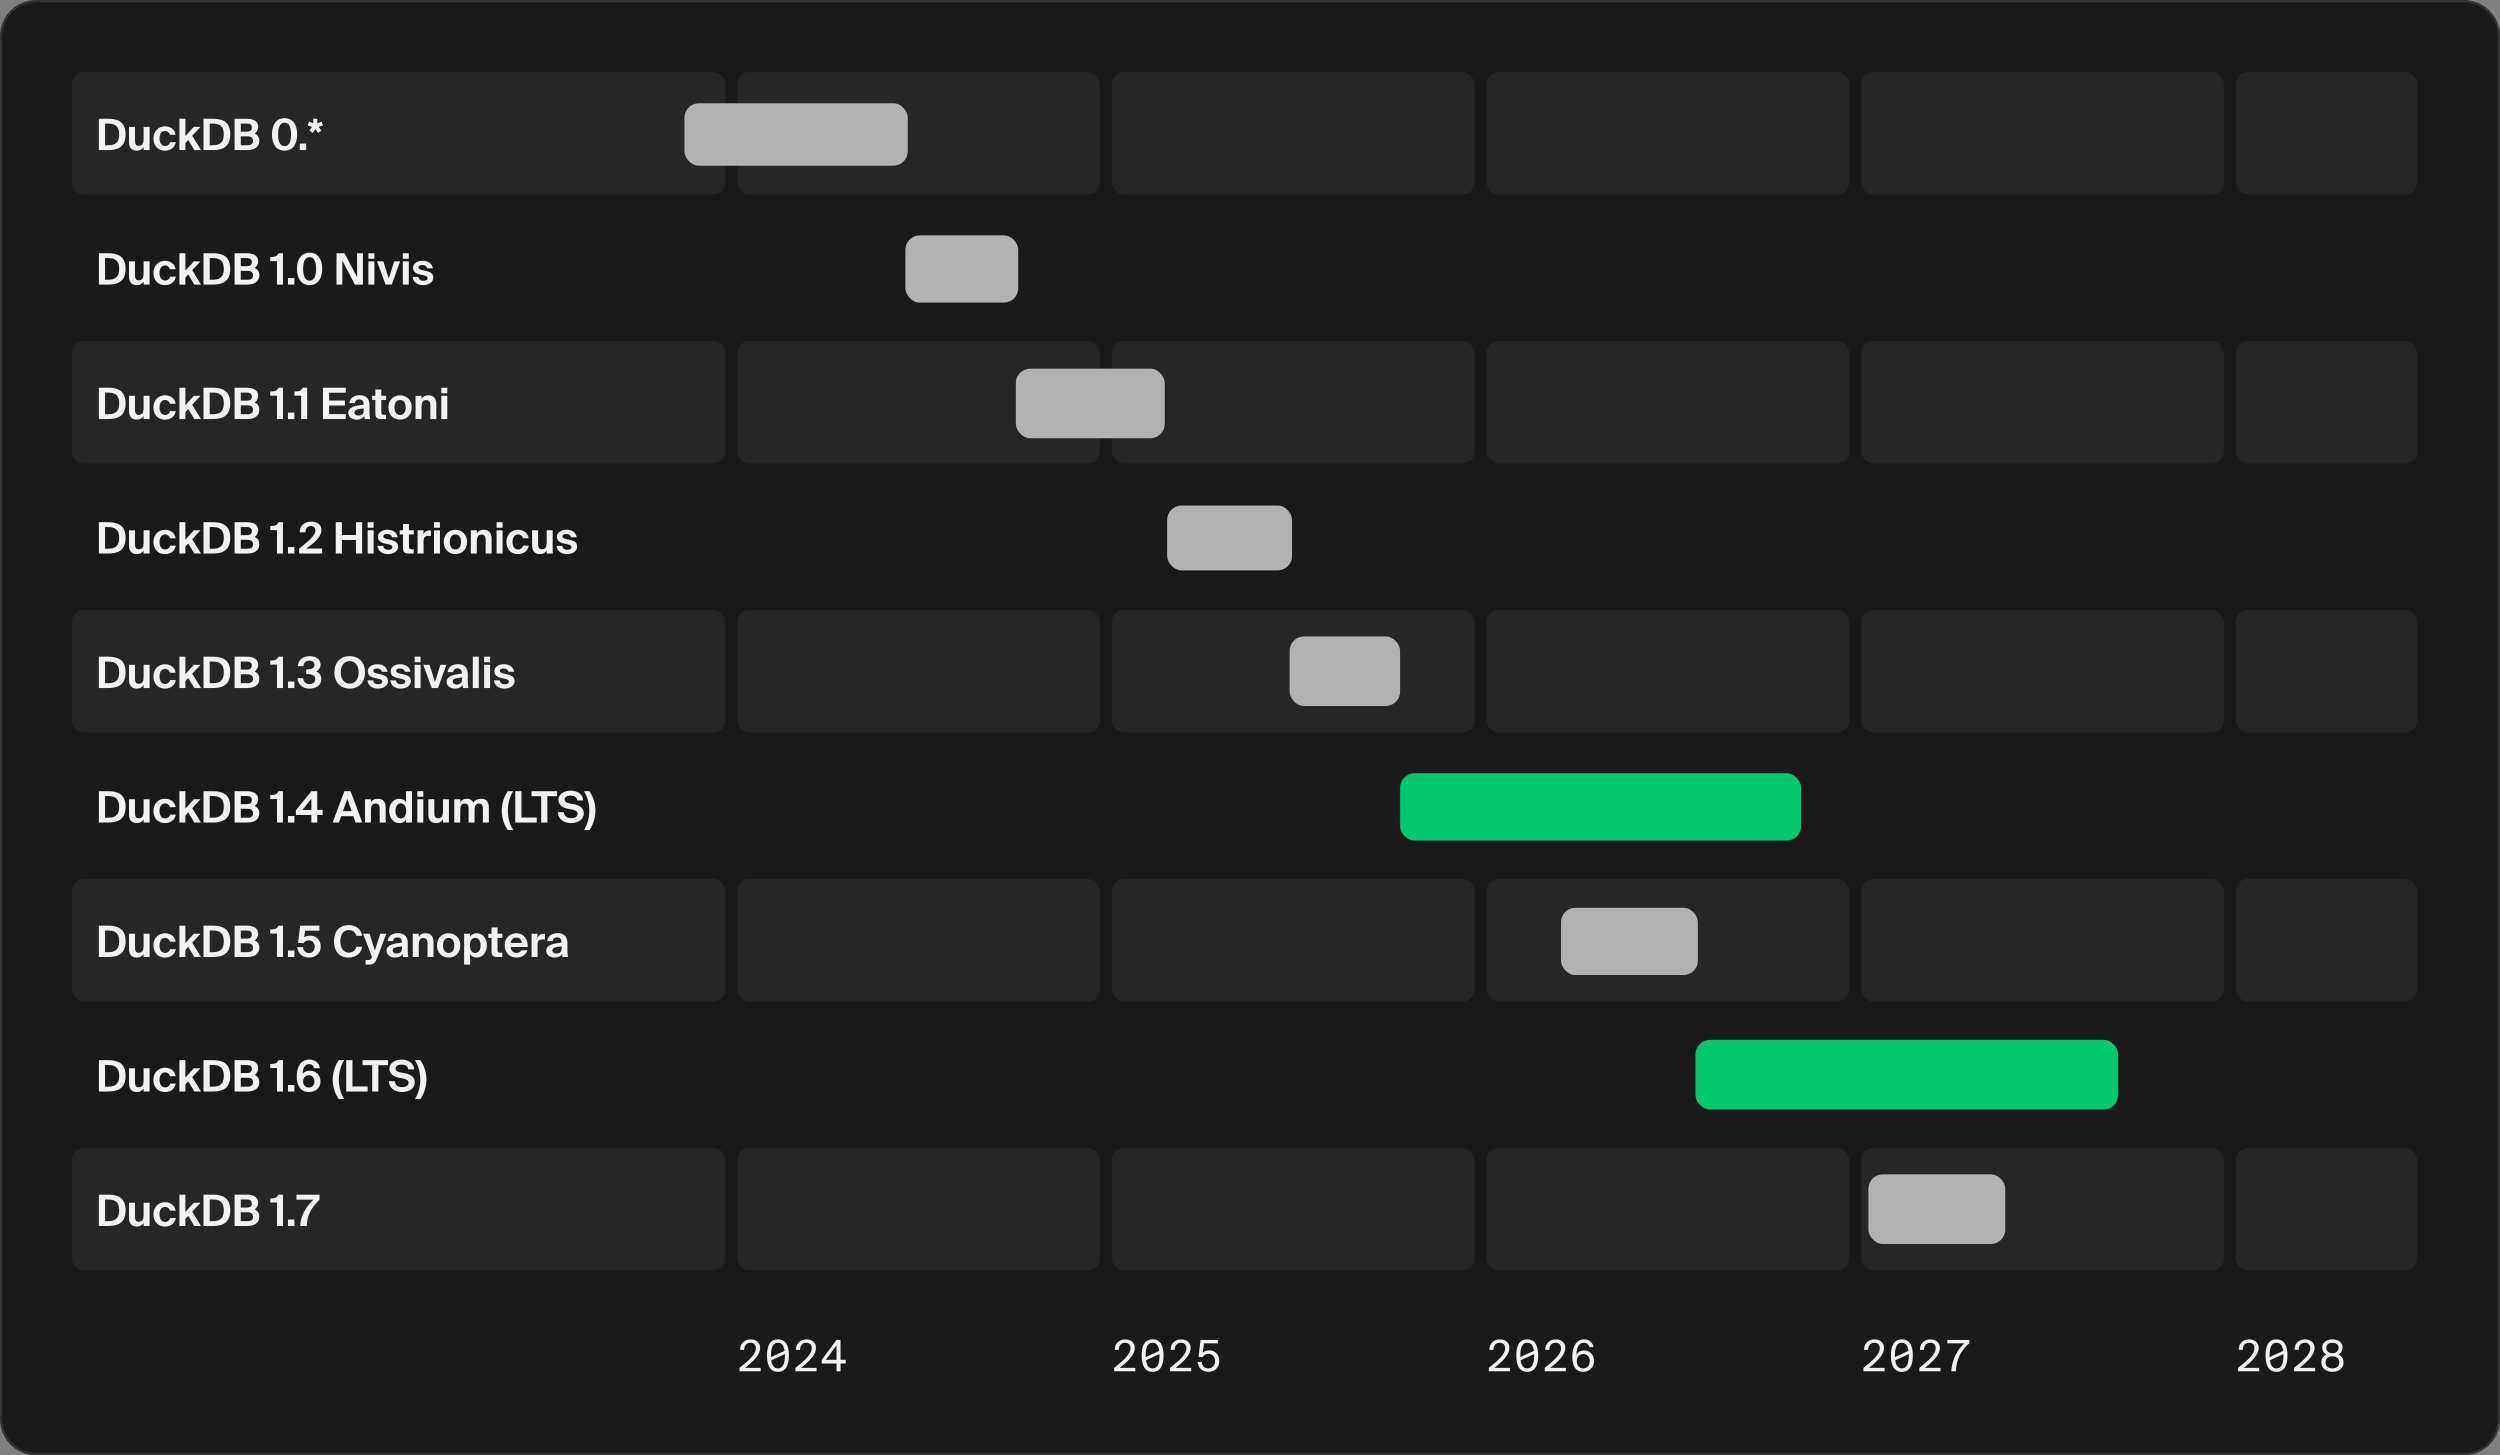 <svg width="1041" height="606" viewBox="0 0 1041 606" fill="none" xmlns="http://www.w3.org/2000/svg">
<rect x="0" y="0" width="1041" height="606" fill="#808080" stroke="none"/>
<path d="M15 0.5H1026C1034.01 0.5 1040.5 6.992 1040.5 15V591C1040.5 599.008 1034.01 605.5 1026 605.5H15C6.992 605.5 0.5 599.008 0.5 591V15C0.5 6.992 6.992 0.5 15 0.5Z" fill="#1A1A1A"/>
<path d="M15 0.5H1026C1034.01 0.5 1040.5 6.992 1040.5 15V591C1040.5 599.008 1034.01 605.5 1026 605.5H15C6.992 605.5 0.5 599.008 0.5 591V15C0.5 6.992 6.992 0.5 15 0.5Z" stroke="#333333"/>
<path d="M30 35C30 32.239 32.239 30 35 30H297C299.761 30 302 32.239 302 35V76C302 78.761 299.761 81 297 81H35C32.239 81 30 78.761 30 76V35Z" fill="#262626"/>
<path d="M49.63 55.966C49.63 52.06 47.308 51.466 44.932 51.466H43.744V60.484H44.932C47.308 60.484 49.63 59.908 49.63 55.966ZM41.17 49.45H45.04C49.18 49.45 52.294 50.782 52.294 55.966C52.294 61.15 49.18 62.5 45.04 62.5H41.17V49.45ZM59.801 62.5V61.222C59.243 62.212 58.181 62.734 56.975 62.734C54.653 62.734 53.717 61.312 53.717 58.936V52.816H56.201V58.396C56.201 59.692 56.399 60.736 57.785 60.736C59.441 60.736 59.801 59.386 59.801 57.856V52.816H62.285V62.5H59.801ZM68.743 52.6C70.776 52.6 72.793 53.734 73.135 56.128H70.758C70.561 55.192 69.697 54.526 68.743 54.526C67.447 54.526 66.421 55.624 66.421 57.64C66.421 59.674 67.392 60.808 68.76 60.808C69.624 60.808 70.507 60.358 70.849 59.206H73.225C72.648 61.852 70.65 62.734 68.635 62.734C65.737 62.734 63.883 60.61 63.883 57.676C63.883 54.724 65.844 52.6 68.743 52.6ZM74.708 49.45H77.192V56.704L80.72 52.816H83.51L80.036 56.524L83.708 62.5H80.918L78.38 58.306L77.192 59.584V62.5H74.708V49.45ZM93.206 55.966C93.206 52.06 90.884 51.466 88.508 51.466H87.32V60.484H88.508C90.884 60.484 93.206 59.908 93.206 55.966ZM84.746 49.45H88.616C92.756 49.45 95.87 50.782 95.87 55.966C95.87 61.15 92.756 62.5 88.616 62.5H84.746V49.45ZM97.684 62.5V49.45H102.76C105.046 49.45 107.512 50.17 107.512 52.852C107.512 54.076 106.702 55.174 106.036 55.606C107.044 56.092 107.98 56.848 107.98 58.648C107.98 61.456 105.658 62.5 102.976 62.5H97.684ZM100.258 56.776V60.484H103.102C104.614 60.484 105.352 59.854 105.352 58.648C105.352 57.424 104.596 56.776 102.994 56.776H100.258ZM100.258 51.466V54.832H102.922C104.146 54.832 104.866 54.256 104.866 53.104C104.866 52.078 104.128 51.466 102.922 51.466H100.258ZM118.503 62.734C115.011 62.734 113.247 59.908 113.247 55.948C113.247 51.988 115.011 49.216 118.503 49.216C121.959 49.216 123.741 51.988 123.741 55.948C123.741 59.908 121.959 62.734 118.503 62.734ZM118.503 60.862C120.285 60.862 121.203 59.098 121.203 55.948C121.203 52.798 120.285 51.088 118.503 51.088C116.721 51.088 115.785 52.798 115.785 55.948C115.785 59.098 116.721 60.862 118.503 60.862ZM127.5 62.5H124.836V59.8H127.5V62.5ZM132.121 49.45V51.322L133.903 50.638L134.497 52.204L132.661 52.834L133.759 54.364L132.463 55.336L131.293 53.77L130.231 55.336L128.827 54.382L129.925 52.852L128.125 52.204L128.701 50.638L130.447 51.322V49.45H132.121Z" fill="#F2F2F2"/>
<rect x="307" y="30" width="151" height="51" rx="5" fill="#262626"/>
<rect x="463" y="30" width="151" height="51" rx="5" fill="#262626"/>
<rect x="619" y="30" width="151" height="51" rx="5" fill="#262626"/>
<rect x="775" y="30" width="151" height="51" rx="5" fill="#262626"/>
<rect x="931" y="30" width="75.5" height="51" rx="5" fill="#262626"/>
<rect x="285" y="43" width="93" height="26" rx="6" fill="#B2B2B2"/>
<path d="M30 91C30 88.239 32.239 86 35 86H297C299.761 86 302 88.239 302 91V132C302 134.761 299.761 137 297 137H35C32.239 137 30 134.761 30 132V91Z" fill="#1A1A1A"/>
<path d="M49.63 111.966C49.63 108.06 47.308 107.466 44.932 107.466H43.744V116.484H44.932C47.308 116.484 49.63 115.908 49.63 111.966ZM41.17 105.45H45.04C49.18 105.45 52.294 106.782 52.294 111.966C52.294 117.15 49.18 118.5 45.04 118.5H41.17V105.45ZM59.801 118.5V117.222C59.243 118.212 58.181 118.734 56.975 118.734C54.653 118.734 53.717 117.312 53.717 114.936V108.816H56.201V114.396C56.201 115.692 56.399 116.736 57.785 116.736C59.441 116.736 59.801 115.386 59.801 113.856V108.816H62.285V118.5H59.801ZM68.743 108.6C70.776 108.6 72.793 109.734 73.135 112.128H70.758C70.561 111.192 69.697 110.526 68.743 110.526C67.447 110.526 66.421 111.624 66.421 113.64C66.421 115.674 67.392 116.808 68.76 116.808C69.624 116.808 70.507 116.358 70.849 115.206H73.225C72.648 117.852 70.65 118.734 68.635 118.734C65.737 118.734 63.883 116.61 63.883 113.676C63.883 110.724 65.844 108.6 68.743 108.6ZM74.708 105.45H77.192V112.704L80.72 108.816H83.51L80.036 112.524L83.708 118.5H80.918L78.38 114.306L77.192 115.584V118.5H74.708V105.45ZM93.206 111.966C93.206 108.06 90.884 107.466 88.508 107.466H87.32V116.484H88.508C90.884 116.484 93.206 115.908 93.206 111.966ZM84.746 105.45H88.616C92.756 105.45 95.87 106.782 95.87 111.966C95.87 117.15 92.756 118.5 88.616 118.5H84.746V105.45ZM97.684 118.5V105.45H102.76C105.046 105.45 107.512 106.17 107.512 108.852C107.512 110.076 106.702 111.174 106.036 111.606C107.044 112.092 107.98 112.848 107.98 114.648C107.98 117.456 105.658 118.5 102.976 118.5H97.684ZM100.258 112.776V116.484H103.102C104.614 116.484 105.352 115.854 105.352 114.648C105.352 113.424 104.596 112.776 102.994 112.776H100.258ZM100.258 107.466V110.832H102.922C104.146 110.832 104.866 110.256 104.866 109.104C104.866 108.078 104.128 107.466 102.922 107.466H100.258ZM117.819 118.5H115.335V108.744H112.527V107.052C114.399 106.998 115.317 106.872 115.929 105.45H117.819V118.5ZM122.578 118.5H119.914V115.8H122.578V118.5ZM128.927 118.734C125.435 118.734 123.671 115.908 123.671 111.948C123.671 107.988 125.435 105.216 128.927 105.216C132.383 105.216 134.165 107.988 134.165 111.948C134.165 115.908 132.383 118.734 128.927 118.734ZM128.927 116.862C130.709 116.862 131.627 115.098 131.627 111.948C131.627 108.798 130.709 107.088 128.927 107.088C127.145 107.088 126.209 108.798 126.209 111.948C126.209 115.098 127.145 116.862 128.927 116.862ZM151.115 118.5H147.767L142.547 108.546V118.5H140.117V105.45H143.465L148.685 115.404V105.45H151.115V118.5ZM153.405 108.816H155.889V118.5H153.405V108.816ZM153.405 105.45H155.889V107.754H153.405V105.45ZM159.61 108.816L161.878 115.98L164.146 108.816H166.612L163.138 118.5H160.528L157 108.816H159.61ZM167.731 108.816H170.215V118.5H167.731V108.816ZM167.731 105.45H170.215V107.754H167.731V105.45ZM180.218 111.732H177.896C177.698 110.922 176.978 110.346 175.826 110.346C174.908 110.346 174.26 110.688 174.26 111.282C174.26 111.804 174.638 112.2 175.556 112.398L176.852 112.686C178.778 113.118 180.416 113.604 180.416 115.602C180.416 117.546 178.418 118.734 176.222 118.734C173.846 118.734 172.046 117.51 171.812 115.296H174.206C174.35 116.232 174.998 116.934 176.294 116.934C177.374 116.934 178.04 116.538 178.04 115.836C178.04 115.116 177.302 114.846 176.456 114.648L175.016 114.342C173.198 113.964 171.992 113.208 171.992 111.444C171.992 109.716 173.864 108.564 175.952 108.564C177.968 108.564 179.876 109.5 180.218 111.732Z" fill="#F2F2F2"/>
<rect x="307" y="86" width="151" height="51" rx="5" fill="#1A1A1A"/>
<rect x="463" y="86" width="151" height="51" rx="5" fill="#1A1A1A"/>
<rect x="619" y="86" width="151" height="51" rx="5" fill="#1A1A1A"/>
<rect x="775" y="86" width="151" height="51" rx="5" fill="#1A1A1A"/>
<rect x="931" y="86" width="75.5" height="51" rx="5" fill="#1A1A1A"/>
<rect x="377" y="98" width="47" height="28" rx="6" fill="#B2B2B2"/>
<path d="M30 147C30 144.239 32.239 142 35 142H297C299.761 142 302 144.239 302 147V188C302 190.761 299.761 193 297 193H35C32.239 193 30 190.761 30 188V147Z" fill="#262626"/>
<path d="M49.63 167.966C49.63 164.06 47.308 163.466 44.932 163.466H43.744V172.484H44.932C47.308 172.484 49.63 171.908 49.63 167.966ZM41.17 161.45H45.04C49.18 161.45 52.294 162.782 52.294 167.966C52.294 173.15 49.18 174.5 45.04 174.5H41.17V161.45ZM59.801 174.5V173.222C59.243 174.212 58.181 174.734 56.975 174.734C54.653 174.734 53.717 173.312 53.717 170.936V164.816H56.201V170.396C56.201 171.692 56.399 172.736 57.785 172.736C59.441 172.736 59.801 171.386 59.801 169.856V164.816H62.285V174.5H59.801ZM68.743 164.6C70.776 164.6 72.793 165.734 73.135 168.128H70.758C70.561 167.192 69.697 166.526 68.743 166.526C67.447 166.526 66.421 167.624 66.421 169.64C66.421 171.674 67.392 172.808 68.76 172.808C69.624 172.808 70.507 172.358 70.849 171.206H73.225C72.648 173.852 70.65 174.734 68.635 174.734C65.737 174.734 63.883 172.61 63.883 169.676C63.883 166.724 65.844 164.6 68.743 164.6ZM74.708 161.45H77.192V168.704L80.72 164.816H83.51L80.036 168.524L83.708 174.5H80.918L78.38 170.306L77.192 171.584V174.5H74.708V161.45ZM93.206 167.966C93.206 164.06 90.884 163.466 88.508 163.466H87.32V172.484H88.508C90.884 172.484 93.206 171.908 93.206 167.966ZM84.746 161.45H88.616C92.756 161.45 95.87 162.782 95.87 167.966C95.87 173.15 92.756 174.5 88.616 174.5H84.746V161.45ZM97.684 174.5V161.45H102.76C105.046 161.45 107.512 162.17 107.512 164.852C107.512 166.076 106.702 167.174 106.036 167.606C107.044 168.092 107.98 168.848 107.98 170.648C107.98 173.456 105.658 174.5 102.976 174.5H97.684ZM100.258 168.776V172.484H103.102C104.614 172.484 105.352 171.854 105.352 170.648C105.352 169.424 104.596 168.776 102.994 168.776H100.258ZM100.258 163.466V166.832H102.922C104.146 166.832 104.866 166.256 104.866 165.104C104.866 164.078 104.128 163.466 102.922 163.466H100.258ZM117.819 174.5H115.335V164.744H112.527V163.052C114.399 162.998 115.317 162.872 115.929 161.45H117.819V174.5ZM122.578 174.5H119.914V171.8H122.578V174.5ZM127.892 174.5H125.408V164.744H122.6V163.052C124.472 162.998 125.39 162.872 126.002 161.45H127.892V174.5ZM134.475 174.5V161.45H143.979V163.538H137.049V166.778H143.601V168.866H137.049V172.412H143.979V174.5H134.475ZM151.473 170.792V170.072C148.683 170.36 147.585 170.684 147.585 171.764C147.585 172.466 148.125 173.042 149.259 173.042C150.825 173.042 151.473 172.214 151.473 170.792ZM151.689 173.294C150.987 174.302 149.979 174.734 148.521 174.734C146.667 174.734 145.029 173.654 145.029 171.89C145.029 169.604 147.585 168.92 151.401 168.488V168.326C151.401 166.832 150.591 166.31 149.583 166.31C148.629 166.31 147.837 166.796 147.783 167.876H145.461C145.659 165.968 147.207 164.564 149.709 164.564C151.995 164.564 153.885 165.572 153.885 168.83C153.885 169.118 153.849 170.432 153.849 171.296C153.849 172.826 153.939 173.69 154.137 174.5H151.851C151.779 174.194 151.743 173.78 151.689 173.294ZM156.296 164.816V162.188H158.78V164.816H160.796V166.526H158.78V171.53C158.78 172.52 159.122 172.718 160.004 172.718H160.76V174.5H158.942C156.71 174.5 156.296 173.816 156.296 171.89V166.526H154.928V164.816H156.296ZM166.599 166.544C165.231 166.544 164.259 167.642 164.259 169.676C164.259 171.71 165.231 172.79 166.599 172.79C167.967 172.79 168.939 171.71 168.939 169.676C168.939 167.642 167.967 166.544 166.599 166.544ZM166.599 174.734C164.151 174.734 161.739 173.06 161.739 169.676C161.739 166.274 164.151 164.6 166.599 164.6C169.047 164.6 171.459 166.274 171.459 169.676C171.459 173.06 169.047 174.734 166.599 174.734ZM175.524 164.816V166.094C176.082 165.104 177.126 164.6 178.332 164.6C180.654 164.6 181.68 166.004 181.68 168.398V174.5H179.196V168.938C179.196 167.696 178.926 166.598 177.522 166.598C175.884 166.598 175.524 167.93 175.524 169.46V174.5H173.04V164.816H175.524ZM183.762 164.816H186.246V174.5H183.762V164.816ZM183.762 161.45H186.246V163.754H183.762V161.45Z" fill="#F2F2F2"/>
<rect x="307" y="142" width="151" height="51" rx="5" fill="#262626"/>
<rect x="463" y="142" width="151" height="51" rx="5" fill="#262626"/>
<rect x="619" y="142" width="151" height="51" rx="5" fill="#262626"/>
<rect x="775" y="142" width="151" height="51" rx="5" fill="#262626"/>
<rect x="931" y="142" width="75.5" height="51" rx="5" fill="#262626"/>
<rect x="423" y="153.5" width="62" height="29" rx="6" fill="#B2B2B2"/>
<path d="M30 203C30 200.239 32.239 198 35 198H297C299.761 198 302 200.239 302 203V244C302 246.761 299.761 249 297 249H35C32.239 249 30 246.761 30 244V203Z" fill="#1A1A1A"/>
<path d="M49.63 223.966C49.63 220.06 47.308 219.466 44.932 219.466H43.744V228.484H44.932C47.308 228.484 49.63 227.908 49.63 223.966ZM41.17 217.45H45.04C49.18 217.45 52.294 218.782 52.294 223.966C52.294 229.15 49.18 230.5 45.04 230.5H41.17V217.45ZM59.801 230.5V229.222C59.243 230.212 58.181 230.734 56.975 230.734C54.653 230.734 53.717 229.312 53.717 226.936V220.816H56.201V226.396C56.201 227.692 56.399 228.736 57.785 228.736C59.441 228.736 59.801 227.386 59.801 225.856V220.816H62.285V230.5H59.801ZM68.743 220.6C70.776 220.6 72.793 221.734 73.135 224.128H70.758C70.561 223.192 69.697 222.526 68.743 222.526C67.447 222.526 66.421 223.624 66.421 225.64C66.421 227.674 67.392 228.808 68.76 228.808C69.624 228.808 70.507 228.358 70.849 227.206H73.225C72.648 229.852 70.65 230.734 68.635 230.734C65.737 230.734 63.883 228.61 63.883 225.676C63.883 222.724 65.844 220.6 68.743 220.6ZM74.708 217.45H77.192V224.704L80.72 220.816H83.51L80.036 224.524L83.708 230.5H80.918L78.38 226.306L77.192 227.584V230.5H74.708V217.45ZM93.206 223.966C93.206 220.06 90.884 219.466 88.508 219.466H87.32V228.484H88.508C90.884 228.484 93.206 227.908 93.206 223.966ZM84.746 217.45H88.616C92.756 217.45 95.87 218.782 95.87 223.966C95.87 229.15 92.756 230.5 88.616 230.5H84.746V217.45ZM97.684 230.5V217.45H102.76C105.046 217.45 107.512 218.17 107.512 220.852C107.512 222.076 106.702 223.174 106.036 223.606C107.044 224.092 107.98 224.848 107.98 226.648C107.98 229.456 105.658 230.5 102.976 230.5H97.684ZM100.258 224.776V228.484H103.102C104.614 228.484 105.352 227.854 105.352 226.648C105.352 225.424 104.596 224.776 102.994 224.776H100.258ZM100.258 219.466V222.832H102.922C104.146 222.832 104.866 222.256 104.866 221.104C104.866 220.078 104.128 219.466 102.922 219.466H100.258ZM117.819 230.5H115.335V220.744H112.527V219.052C114.399 218.998 115.317 218.872 115.929 217.45H117.819V230.5ZM122.578 230.5H119.914V227.8H122.578V230.5ZM129.564 217.216C132.174 217.216 133.848 218.44 133.848 220.726C133.848 223.156 131.472 225.73 127.458 228.412H134.154V230.5H124.56V228.484C128.754 225.118 131.346 222.922 131.346 220.852C131.346 219.7 130.644 219.052 129.42 219.052C128.322 219.052 127.206 219.718 127.206 221.662H124.794C124.74 218.98 126.684 217.216 129.564 217.216ZM148.225 217.45H150.799V230.5H148.225V224.866H142.375V230.5H139.801V217.45H142.375V222.778H148.225V217.45ZM153.089 220.816H155.573V230.5H153.089V220.816ZM153.089 217.45H155.573V219.754H153.089V217.45ZM165.576 223.732H163.254C163.056 222.922 162.336 222.346 161.184 222.346C160.266 222.346 159.618 222.688 159.618 223.282C159.618 223.804 159.996 224.2 160.914 224.398L162.21 224.686C164.136 225.118 165.774 225.604 165.774 227.602C165.774 229.546 163.776 230.734 161.58 230.734C159.204 230.734 157.404 229.51 157.17 227.296H159.564C159.708 228.232 160.356 228.934 161.652 228.934C162.732 228.934 163.398 228.538 163.398 227.836C163.398 227.116 162.66 226.846 161.814 226.648L160.374 226.342C158.556 225.964 157.35 225.208 157.35 223.444C157.35 221.716 159.222 220.564 161.31 220.564C163.326 220.564 165.234 221.5 165.576 223.732ZM167.792 220.816V218.188H170.276V220.816H172.292V222.526H170.276V227.53C170.276 228.52 170.618 228.718 171.5 228.718H172.256V230.5H170.438C168.206 230.5 167.792 229.816 167.792 227.89V222.526H166.424V220.816H167.792ZM179.428 220.87V223.21C179.068 223.156 178.762 223.156 178.402 223.156C177.178 223.156 176.368 223.606 176.368 225.424V230.5H173.884V220.816H176.332V222.508C176.89 221.302 177.754 220.834 178.888 220.834C179.05 220.834 179.266 220.852 179.428 220.87ZM180.704 220.816H183.188V230.5H180.704V220.816ZM180.704 217.45H183.188V219.754H180.704V217.45ZM189.627 222.544C188.259 222.544 187.287 223.642 187.287 225.676C187.287 227.71 188.259 228.79 189.627 228.79C190.995 228.79 191.967 227.71 191.967 225.676C191.967 223.642 190.995 222.544 189.627 222.544ZM189.627 230.734C187.179 230.734 184.767 229.06 184.767 225.676C184.767 222.274 187.179 220.6 189.627 220.6C192.075 220.6 194.487 222.274 194.487 225.676C194.487 229.06 192.075 230.734 189.627 230.734ZM198.551 220.816V222.094C199.109 221.104 200.153 220.6 201.359 220.6C203.681 220.6 204.707 222.004 204.707 224.398V230.5H202.223V224.938C202.223 223.696 201.953 222.598 200.549 222.598C198.911 222.598 198.551 223.93 198.551 225.46V230.5H196.067V220.816H198.551ZM206.79 220.816H209.274V230.5H206.79V220.816ZM206.79 217.45H209.274V219.754H206.79V217.45ZM215.731 220.6C217.765 220.6 219.781 221.734 220.123 224.128H217.747C217.549 223.192 216.685 222.526 215.731 222.526C214.435 222.526 213.409 223.624 213.409 225.64C213.409 227.674 214.381 228.808 215.749 228.808C216.613 228.808 217.495 228.358 217.837 227.206H220.213C219.637 229.852 217.639 230.734 215.623 230.734C212.725 230.734 210.871 228.61 210.871 225.676C210.871 222.724 212.833 220.6 215.731 220.6ZM227.654 230.5V229.222C227.096 230.212 226.034 230.734 224.828 230.734C222.506 230.734 221.57 229.312 221.57 226.936V220.816H224.054V226.396C224.054 227.692 224.252 228.736 225.638 228.736C227.294 228.736 227.654 227.386 227.654 225.856V220.816H230.138V230.5H227.654ZM240.142 223.732H237.82C237.622 222.922 236.902 222.346 235.75 222.346C234.832 222.346 234.184 222.688 234.184 223.282C234.184 223.804 234.562 224.2 235.48 224.398L236.776 224.686C238.702 225.118 240.34 225.604 240.34 227.602C240.34 229.546 238.342 230.734 236.146 230.734C233.77 230.734 231.97 229.51 231.736 227.296H234.13C234.274 228.232 234.922 228.934 236.218 228.934C237.298 228.934 237.964 228.538 237.964 227.836C237.964 227.116 237.226 226.846 236.38 226.648L234.94 226.342C233.122 225.964 231.916 225.208 231.916 223.444C231.916 221.716 233.788 220.564 235.876 220.564C237.892 220.564 239.8 221.5 240.142 223.732Z" fill="#F2F2F2"/>
<rect x="307" y="198" width="151" height="51" rx="5" fill="#1A1A1A"/>
<rect x="463" y="198" width="151" height="51" rx="5" fill="#1A1A1A"/>
<rect x="619" y="198" width="151" height="51" rx="5" fill="#1A1A1A"/>
<rect x="775" y="198" width="151" height="51" rx="5" fill="#1A1A1A"/>
<rect x="931" y="198" width="75.5" height="51" rx="5" fill="#1A1A1A"/>
<rect x="486" y="210.5" width="52" height="27" rx="6" fill="#B2B2B2"/>
<path d="M30 259C30 256.239 32.239 254 35 254H297C299.761 254 302 256.239 302 259V300C302 302.761 299.761 305 297 305H35C32.239 305 30 302.761 30 300V259Z" fill="#262626"/>
<path d="M49.63 279.966C49.63 276.06 47.308 275.466 44.932 275.466H43.744V284.484H44.932C47.308 284.484 49.63 283.908 49.63 279.966ZM41.17 273.45H45.04C49.18 273.45 52.294 274.782 52.294 279.966C52.294 285.15 49.18 286.5 45.04 286.5H41.17V273.45ZM59.801 286.5V285.222C59.243 286.212 58.181 286.734 56.975 286.734C54.653 286.734 53.717 285.312 53.717 282.936V276.816H56.201V282.396C56.201 283.692 56.399 284.736 57.785 284.736C59.441 284.736 59.801 283.386 59.801 281.856V276.816H62.285V286.5H59.801ZM68.743 276.6C70.776 276.6 72.793 277.734 73.135 280.128H70.758C70.561 279.192 69.697 278.526 68.743 278.526C67.447 278.526 66.421 279.624 66.421 281.64C66.421 283.674 67.392 284.808 68.76 284.808C69.624 284.808 70.507 284.358 70.849 283.206H73.225C72.648 285.852 70.65 286.734 68.635 286.734C65.737 286.734 63.883 284.61 63.883 281.676C63.883 278.724 65.844 276.6 68.743 276.6ZM74.708 273.45H77.192V280.704L80.72 276.816H83.51L80.036 280.524L83.708 286.5H80.918L78.38 282.306L77.192 283.584V286.5H74.708V273.45ZM93.206 279.966C93.206 276.06 90.884 275.466 88.508 275.466H87.32V284.484H88.508C90.884 284.484 93.206 283.908 93.206 279.966ZM84.746 273.45H88.616C92.756 273.45 95.87 274.782 95.87 279.966C95.87 285.15 92.756 286.5 88.616 286.5H84.746V273.45ZM97.684 286.5V273.45H102.76C105.046 273.45 107.512 274.17 107.512 276.852C107.512 278.076 106.702 279.174 106.036 279.606C107.044 280.092 107.98 280.848 107.98 282.648C107.98 285.456 105.658 286.5 102.976 286.5H97.684ZM100.258 280.776V284.484H103.102C104.614 284.484 105.352 283.854 105.352 282.648C105.352 281.424 104.596 280.776 102.994 280.776H100.258ZM100.258 275.466V278.832H102.922C104.146 278.832 104.866 278.256 104.866 277.104C104.866 276.078 104.128 275.466 102.922 275.466H100.258ZM117.819 286.5H115.335V276.744H112.527V275.052C114.399 274.998 115.317 274.872 115.929 273.45H117.819V286.5ZM122.578 286.5H119.914V283.8H122.578V286.5ZM128.843 284.862C130.211 284.862 131.291 284.052 131.291 282.828C131.291 281.298 129.869 280.686 128.015 280.686H127.493V278.742H127.925C129.797 278.742 130.967 278.058 130.967 276.834C130.967 275.7 129.977 275.088 128.897 275.088C127.385 275.088 126.449 276.024 126.323 277.392H123.965C124.253 274.782 126.035 273.216 129.041 273.216C131.219 273.216 133.469 274.26 133.469 276.726C133.469 278.004 132.713 279.03 131.705 279.588C133.055 280.164 133.811 281.442 133.811 282.756C133.811 285.402 131.525 286.734 128.771 286.734C125.783 286.734 124.001 284.79 123.857 282.396H126.197C126.395 283.71 127.205 284.862 128.843 284.862ZM141.89 279.966C141.89 283.044 143.582 284.682 145.616 284.682C147.65 284.682 149.342 283.044 149.342 279.966C149.342 276.906 147.65 275.268 145.616 275.268C143.582 275.268 141.89 276.906 141.89 279.966ZM152.006 279.966C152.006 284.016 149.504 286.734 145.616 286.734C141.728 286.734 139.226 284.016 139.226 279.966C139.226 275.916 141.728 273.216 145.616 273.216C149.504 273.216 152.006 275.916 152.006 279.966ZM161.374 279.732H159.052C158.854 278.922 158.134 278.346 156.982 278.346C156.064 278.346 155.416 278.688 155.416 279.282C155.416 279.804 155.794 280.2 156.712 280.398L158.008 280.686C159.934 281.118 161.572 281.604 161.572 283.602C161.572 285.546 159.574 286.734 157.378 286.734C155.002 286.734 153.202 285.51 152.968 283.296H155.362C155.506 284.232 156.154 284.934 157.45 284.934C158.53 284.934 159.196 284.538 159.196 283.836C159.196 283.116 158.458 282.846 157.612 282.648L156.172 282.342C154.354 281.964 153.148 281.208 153.148 279.444C153.148 277.716 155.02 276.564 157.108 276.564C159.124 276.564 161.032 277.5 161.374 279.732ZM170.902 279.732H168.58C168.382 278.922 167.662 278.346 166.51 278.346C165.592 278.346 164.944 278.688 164.944 279.282C164.944 279.804 165.322 280.2 166.24 280.398L167.536 280.686C169.462 281.118 171.1 281.604 171.1 283.602C171.1 285.546 169.102 286.734 166.906 286.734C164.53 286.734 162.73 285.51 162.496 283.296H164.89C165.034 284.232 165.682 284.934 166.978 284.934C168.058 284.934 168.724 284.538 168.724 283.836C168.724 283.116 167.986 282.846 167.14 282.648L165.7 282.342C163.882 281.964 162.676 281.208 162.676 279.444C162.676 277.716 164.548 276.564 166.636 276.564C168.652 276.564 170.56 277.5 170.902 279.732ZM172.653 276.816H175.137V286.5H172.653V276.816ZM172.653 273.45H175.137V275.754H172.653V273.45ZM178.858 276.816L181.126 283.98L183.394 276.816H185.86L182.386 286.5H179.776L176.248 276.816H178.858ZM192.394 282.792V282.072C189.604 282.36 188.506 282.684 188.506 283.764C188.506 284.466 189.046 285.042 190.18 285.042C191.746 285.042 192.394 284.214 192.394 282.792ZM192.61 285.294C191.908 286.302 190.9 286.734 189.442 286.734C187.588 286.734 185.95 285.654 185.95 283.89C185.95 281.604 188.506 280.92 192.322 280.488V280.326C192.322 278.832 191.512 278.31 190.504 278.31C189.55 278.31 188.758 278.796 188.704 279.876H186.382C186.58 277.968 188.128 276.564 190.63 276.564C192.916 276.564 194.806 277.572 194.806 280.83C194.806 281.118 194.77 282.432 194.77 283.296C194.77 284.826 194.86 285.69 195.058 286.5H192.772C192.7 286.194 192.664 285.78 192.61 285.294ZM199.36 273.45V286.5H196.876V273.45H199.36ZM201.587 276.816H204.071V286.5H201.587V276.816ZM201.587 273.45H204.071V275.754H201.587V273.45ZM214.074 279.732H211.752C211.554 278.922 210.834 278.346 209.682 278.346C208.764 278.346 208.116 278.688 208.116 279.282C208.116 279.804 208.494 280.2 209.412 280.398L210.708 280.686C212.634 281.118 214.272 281.604 214.272 283.602C214.272 285.546 212.274 286.734 210.078 286.734C207.702 286.734 205.902 285.51 205.668 283.296H208.062C208.206 284.232 208.854 284.934 210.15 284.934C211.23 284.934 211.896 284.538 211.896 283.836C211.896 283.116 211.158 282.846 210.312 282.648L208.872 282.342C207.054 281.964 205.848 281.208 205.848 279.444C205.848 277.716 207.72 276.564 209.808 276.564C211.824 276.564 213.732 277.5 214.074 279.732Z" fill="#F2F2F2"/>
<rect x="307" y="254" width="151" height="51" rx="5" fill="#262626"/>
<rect x="463" y="254" width="151" height="51" rx="5" fill="#262626"/>
<rect x="619" y="254" width="151" height="51" rx="5" fill="#262626"/>
<rect x="775" y="254" width="151" height="51" rx="5" fill="#262626"/>
<rect x="931" y="254" width="75.5" height="51" rx="5" fill="#262626"/>
<rect x="537" y="265" width="46" height="29" rx="6" fill="#B2B2B2"/>
<path d="M30 315C30 312.239 32.239 310 35 310H297C299.761 310 302 312.239 302 315V356C302 358.761 299.761 361 297 361H35C32.239 361 30 358.761 30 356V315Z" fill="#1A1A1A"/>
<path d="M49.63 335.966C49.63 332.06 47.308 331.466 44.932 331.466H43.744V340.484H44.932C47.308 340.484 49.63 339.908 49.63 335.966ZM41.17 329.45H45.04C49.18 329.45 52.294 330.782 52.294 335.966C52.294 341.15 49.18 342.5 45.04 342.5H41.17V329.45ZM59.801 342.5V341.222C59.243 342.212 58.181 342.734 56.975 342.734C54.653 342.734 53.717 341.312 53.717 338.936V332.816H56.201V338.396C56.201 339.692 56.399 340.736 57.785 340.736C59.441 340.736 59.801 339.386 59.801 337.856V332.816H62.285V342.5H59.801ZM68.743 332.6C70.776 332.6 72.793 333.734 73.135 336.128H70.758C70.561 335.192 69.697 334.526 68.743 334.526C67.447 334.526 66.421 335.624 66.421 337.64C66.421 339.674 67.392 340.808 68.76 340.808C69.624 340.808 70.507 340.358 70.849 339.206H73.225C72.648 341.852 70.65 342.734 68.635 342.734C65.737 342.734 63.883 340.61 63.883 337.676C63.883 334.724 65.844 332.6 68.743 332.6ZM74.708 329.45H77.192V336.704L80.72 332.816H83.51L80.036 336.524L83.708 342.5H80.918L78.38 338.306L77.192 339.584V342.5H74.708V329.45ZM93.206 335.966C93.206 332.06 90.884 331.466 88.508 331.466H87.32V340.484H88.508C90.884 340.484 93.206 339.908 93.206 335.966ZM84.746 329.45H88.616C92.756 329.45 95.87 330.782 95.87 335.966C95.87 341.15 92.756 342.5 88.616 342.5H84.746V329.45ZM97.684 342.5V329.45H102.76C105.046 329.45 107.512 330.17 107.512 332.852C107.512 334.076 106.702 335.174 106.036 335.606C107.044 336.092 107.98 336.848 107.98 338.648C107.98 341.456 105.658 342.5 102.976 342.5H97.684ZM100.258 336.776V340.484H103.102C104.614 340.484 105.352 339.854 105.352 338.648C105.352 337.424 104.596 336.776 102.994 336.776H100.258ZM100.258 331.466V334.832H102.922C104.146 334.832 104.866 334.256 104.866 333.104C104.866 332.078 104.128 331.466 102.922 331.466H100.258ZM117.819 342.5H115.335V332.744H112.527V331.052C114.399 330.998 115.317 330.872 115.929 329.45H117.819V342.5ZM122.578 342.5H119.914V339.8H122.578V342.5ZM129.645 332.6L125.919 337.262H129.645V332.6ZM134.343 337.262V339.368H132.111V342.5H129.645V339.368H123.201V337.424L129.681 329.45H132.111V337.262H134.343ZM138.525 342.5L143.385 329.45H145.977L150.855 342.5H148.065L147.147 339.854H142.071L141.153 342.5H138.525ZM144.609 332.6L142.809 337.748H146.409L144.609 332.6ZM154.448 332.816V334.094C155.006 333.104 156.05 332.6 157.256 332.6C159.578 332.6 160.604 334.004 160.604 336.398V342.5H158.12V336.938C158.12 335.696 157.85 334.598 156.446 334.598C154.808 334.598 154.448 335.93 154.448 337.46V342.5H151.964V332.816H154.448ZM171.542 342.5H169.058V341.276C168.428 342.356 167.276 342.734 166.268 342.734C163.964 342.734 162.056 340.754 162.056 337.658C162.056 334.616 163.928 332.6 166.268 332.6C167.492 332.6 168.536 333.14 169.058 334.058V329.45H171.542V342.5ZM166.88 340.826C168.248 340.826 169.148 339.656 169.148 337.658C169.148 335.714 168.248 334.508 166.88 334.508C165.584 334.508 164.666 335.786 164.666 337.676C164.666 339.566 165.584 340.826 166.88 340.826ZM173.778 332.816H176.262V342.5H173.778V332.816ZM173.778 329.45H176.262V331.754H173.778V329.45ZM184.447 342.5V341.222C183.889 342.212 182.827 342.734 181.621 342.734C179.299 342.734 178.363 341.312 178.363 338.936V332.816H180.847V338.396C180.847 339.692 181.045 340.736 182.431 340.736C184.087 340.736 184.447 339.386 184.447 337.856V332.816H186.931V342.5H184.447ZM201.075 342.5V336.866C201.075 335.804 200.985 334.598 199.527 334.598C197.871 334.598 197.601 335.984 197.601 337.46V342.5H195.117V336.866C195.117 335.804 195.027 334.598 193.569 334.598C191.913 334.598 191.643 335.984 191.643 337.46V342.5H189.159V332.816H191.643V334.094C192.201 333.14 193.173 332.6 194.343 332.6C195.981 332.6 196.719 333.482 197.097 334.184C197.871 333.104 198.825 332.6 200.283 332.6C202.713 332.6 203.559 334.112 203.559 336.398V342.5H201.075ZM208.916 337.55C208.916 333.932 210.356 331.034 211.4 329.45H213.668C212.462 331.448 211.472 334.256 211.472 337.55C211.472 340.862 212.462 343.67 213.668 345.65H211.4C210.338 344.066 208.916 341.132 208.916 337.55ZM217.135 329.45V340.412H223.489V342.5H214.561V329.45H217.135ZM225.352 342.5V331.538H221.338V329.45H231.958V331.538H227.926V342.5H225.352ZM238.095 337.082L236.439 336.776C234.333 336.344 232.533 335.264 232.533 332.996C232.533 330.368 235.341 329.216 237.735 329.216C240.435 329.216 242.721 330.8 242.865 333.302H240.381C240.183 331.772 238.851 331.268 237.627 331.268C236.421 331.268 235.107 331.718 235.107 332.888C235.107 333.806 235.863 334.31 236.925 334.508L238.635 334.814C240.759 335.21 243.099 336.02 243.099 338.738C243.099 341.42 240.435 342.734 237.807 342.734C234.603 342.734 232.479 341.006 232.245 338.198H234.729C235.017 340.124 236.349 340.682 237.897 340.682C239.049 340.682 240.507 340.25 240.507 338.864C240.507 337.766 239.481 337.316 238.095 337.082ZM247.948 337.55C247.948 341.15 246.526 344.048 245.464 345.65H243.196C244.402 343.67 245.392 340.862 245.392 337.55C245.392 334.256 244.402 331.448 243.196 329.45H245.464C246.526 331.034 247.948 333.932 247.948 337.55Z" fill="#F2F2F2"/>
<rect x="307" y="310" width="151" height="51" rx="5" fill="#1A1A1A"/>
<rect x="463" y="310" width="151" height="51" rx="5" fill="#1A1A1A"/>
<rect x="619" y="310" width="151" height="51" rx="5" fill="#1A1A1A"/>
<rect x="775" y="310" width="151" height="51" rx="5" fill="#1A1A1A"/>
<rect x="931" y="310" width="75.5" height="51" rx="5" fill="#1A1A1A"/>
<rect x="583" y="322" width="167" height="28" rx="6" fill="#00C770"/>
<path d="M30 371C30 368.239 32.239 366 35 366H297C299.761 366 302 368.239 302 371V412C302 414.761 299.761 417 297 417H35C32.239 417 30 414.761 30 412V371Z" fill="#262626"/>
<path d="M49.63 391.966C49.63 388.06 47.308 387.466 44.932 387.466H43.744V396.484H44.932C47.308 396.484 49.63 395.908 49.63 391.966ZM41.17 385.45H45.04C49.18 385.45 52.294 386.782 52.294 391.966C52.294 397.15 49.18 398.5 45.04 398.5H41.17V385.45ZM59.801 398.5V397.222C59.243 398.212 58.181 398.734 56.975 398.734C54.653 398.734 53.717 397.312 53.717 394.936V388.816H56.201V394.396C56.201 395.692 56.399 396.736 57.785 396.736C59.441 396.736 59.801 395.386 59.801 393.856V388.816H62.285V398.5H59.801ZM68.743 388.6C70.776 388.6 72.793 389.734 73.135 392.128H70.758C70.561 391.192 69.697 390.526 68.743 390.526C67.447 390.526 66.421 391.624 66.421 393.64C66.421 395.674 67.392 396.808 68.76 396.808C69.624 396.808 70.507 396.358 70.849 395.206H73.225C72.648 397.852 70.65 398.734 68.635 398.734C65.737 398.734 63.883 396.61 63.883 393.676C63.883 390.724 65.844 388.6 68.743 388.6ZM74.708 385.45H77.192V392.704L80.72 388.816H83.51L80.036 392.524L83.708 398.5H80.918L78.38 394.306L77.192 395.584V398.5H74.708V385.45ZM93.206 391.966C93.206 388.06 90.884 387.466 88.508 387.466H87.32V396.484H88.508C90.884 396.484 93.206 395.908 93.206 391.966ZM84.746 385.45H88.616C92.756 385.45 95.87 386.782 95.87 391.966C95.87 397.15 92.756 398.5 88.616 398.5H84.746V385.45ZM97.684 398.5V385.45H102.76C105.046 385.45 107.512 386.17 107.512 388.852C107.512 390.076 106.702 391.174 106.036 391.606C107.044 392.092 107.98 392.848 107.98 394.648C107.98 397.456 105.658 398.5 102.976 398.5H97.684ZM100.258 392.776V396.484H103.102C104.614 396.484 105.352 395.854 105.352 394.648C105.352 393.424 104.596 392.776 102.994 392.776H100.258ZM100.258 387.466V390.832H102.922C104.146 390.832 104.866 390.256 104.866 389.104C104.866 388.078 104.128 387.466 102.922 387.466H100.258ZM117.819 398.5H115.335V388.744H112.527V387.052C114.399 386.998 115.317 386.872 115.929 385.45H117.819V398.5ZM122.578 398.5H119.914V395.8H122.578V398.5ZM128.673 396.862C130.041 396.862 131.031 395.872 131.031 394.216C131.031 392.416 129.825 391.552 128.619 391.552C127.467 391.552 126.657 392.11 126.387 392.74L124.119 392.632L124.983 385.45H133.029V387.538H127.017L126.657 390.328C127.215 389.914 128.025 389.608 129.249 389.608C131.481 389.608 133.551 391.192 133.551 394.198C133.551 397.078 131.319 398.734 128.637 398.734C125.577 398.734 123.957 396.646 123.813 394.396H126.153C126.297 395.746 127.071 396.862 128.673 396.862ZM148.358 394.216H150.806C150.464 396.862 148.268 398.734 145.154 398.734C141.266 398.734 139.052 396.088 139.052 391.912C139.052 387.79 141.428 385.216 145.226 385.216C148.286 385.216 150.374 386.962 150.806 389.68H148.358C147.872 387.862 146.648 387.268 145.208 387.268C143.246 387.268 141.716 388.888 141.716 391.912C141.716 395.026 143.246 396.682 145.118 396.682C146.666 396.682 147.926 395.998 148.358 394.216ZM153.27 401.65H152.226V399.742H153.162C153.99 399.742 154.35 399.76 154.782 398.734L154.89 398.464L151.182 388.816H153.9L156.096 395.8L158.346 388.816H160.866L157.32 398.212C156.168 401.218 155.682 401.65 153.27 401.65ZM167.398 394.792V394.072C164.608 394.36 163.51 394.684 163.51 395.764C163.51 396.466 164.05 397.042 165.184 397.042C166.75 397.042 167.398 396.214 167.398 394.792ZM167.614 397.294C166.912 398.302 165.904 398.734 164.446 398.734C162.592 398.734 160.954 397.654 160.954 395.89C160.954 393.604 163.51 392.92 167.326 392.488V392.326C167.326 390.832 166.516 390.31 165.508 390.31C164.554 390.31 163.762 390.796 163.708 391.876H161.386C161.584 389.968 163.132 388.564 165.634 388.564C167.92 388.564 169.81 389.572 169.81 392.83C169.81 393.118 169.774 394.432 169.774 395.296C169.774 396.826 169.864 397.69 170.062 398.5H167.776C167.704 398.194 167.668 397.78 167.614 397.294ZM174.364 388.816V390.094C174.922 389.104 175.966 388.6 177.172 388.6C179.494 388.6 180.52 390.004 180.52 392.398V398.5H178.036V392.938C178.036 391.696 177.766 390.598 176.362 390.598C174.724 390.598 174.364 391.93 174.364 393.46V398.5H171.88V388.816H174.364ZM186.814 390.544C185.446 390.544 184.474 391.642 184.474 393.676C184.474 395.71 185.446 396.79 186.814 396.79C188.182 396.79 189.154 395.71 189.154 393.676C189.154 391.642 188.182 390.544 186.814 390.544ZM186.814 398.734C184.366 398.734 181.954 397.06 181.954 393.676C181.954 390.274 184.366 388.6 186.814 388.6C189.262 388.6 191.674 390.274 191.674 393.676C191.674 397.06 189.262 398.734 186.814 398.734ZM197.917 396.826C199.213 396.826 200.131 395.566 200.131 393.676C200.131 391.786 199.213 390.508 197.917 390.508C196.549 390.508 195.649 391.714 195.649 393.658C195.649 395.656 196.549 396.826 197.917 396.826ZM195.739 401.65H193.255V388.816H195.739V390.058C196.261 389.14 197.305 388.6 198.529 388.6C200.869 388.6 202.741 390.616 202.741 393.658C202.741 396.754 200.815 398.734 198.511 398.734C197.503 398.734 196.369 398.356 195.739 397.276V401.65ZM204.688 388.816V386.188H207.172V388.816H209.188V390.526H207.172V395.53C207.172 396.52 207.514 396.718 208.396 396.718H209.152V398.5H207.334C205.102 398.5 204.688 397.816 204.688 395.89V390.526H203.32V388.816H204.688ZM219.762 394.342H212.616C212.76 395.998 213.876 396.808 215.064 396.808C215.838 396.808 216.594 396.538 217.098 395.692H219.654C219.132 397.132 217.728 398.734 215.082 398.734C211.968 398.734 210.15 396.412 210.15 393.622C210.15 390.742 212.148 388.6 215.01 388.6C217.998 388.6 219.852 390.922 219.762 394.342ZM214.992 390.418C214.056 390.418 212.85 390.994 212.652 392.632H217.242C217.188 390.994 216.036 390.418 214.992 390.418ZM226.906 388.87V391.21C226.546 391.156 226.24 391.156 225.88 391.156C224.656 391.156 223.846 391.606 223.846 393.424V398.5H221.362V388.816H223.81V390.508C224.368 389.302 225.232 388.834 226.366 388.834C226.528 388.834 226.744 388.852 226.906 388.87ZM233.879 394.792V394.072C231.089 394.36 229.991 394.684 229.991 395.764C229.991 396.466 230.531 397.042 231.665 397.042C233.231 397.042 233.879 396.214 233.879 394.792ZM234.095 397.294C233.393 398.302 232.385 398.734 230.927 398.734C229.073 398.734 227.435 397.654 227.435 395.89C227.435 393.604 229.991 392.92 233.807 392.488V392.326C233.807 390.832 232.997 390.31 231.989 390.31C231.035 390.31 230.243 390.796 230.189 391.876H227.867C228.065 389.968 229.613 388.564 232.115 388.564C234.401 388.564 236.291 389.572 236.291 392.83C236.291 393.118 236.255 394.432 236.255 395.296C236.255 396.826 236.345 397.69 236.543 398.5H234.257C234.185 398.194 234.149 397.78 234.095 397.294Z" fill="#F2F2F2"/>
<rect x="307" y="366" width="151" height="51" rx="5" fill="#262626"/>
<rect x="463" y="366" width="151" height="51" rx="5" fill="#262626"/>
<rect x="619" y="366" width="151" height="51" rx="5" fill="#262626"/>
<rect x="775" y="366" width="151" height="51" rx="5" fill="#262626"/>
<rect x="931" y="366" width="75.5" height="51" rx="5" fill="#262626"/>
<rect x="650" y="378" width="57" height="28" rx="6" fill="#B2B2B2"/>
<path d="M30 427C30 424.239 32.239 422 35 422H297C299.761 422 302 424.239 302 427V468C302 470.761 299.761 473 297 473H35C32.239 473 30 470.761 30 468V427Z" fill="#1A1A1A"/>
<path d="M49.63 447.966C49.63 444.06 47.308 443.466 44.932 443.466H43.744V452.484H44.932C47.308 452.484 49.63 451.908 49.63 447.966ZM41.17 441.45H45.04C49.18 441.45 52.294 442.782 52.294 447.966C52.294 453.15 49.18 454.5 45.04 454.5H41.17V441.45ZM59.801 454.5V453.222C59.243 454.212 58.181 454.734 56.975 454.734C54.653 454.734 53.717 453.312 53.717 450.936V444.816H56.201V450.396C56.201 451.692 56.399 452.736 57.785 452.736C59.441 452.736 59.801 451.386 59.801 449.856V444.816H62.285V454.5H59.801ZM68.743 444.6C70.776 444.6 72.793 445.734 73.135 448.128H70.758C70.561 447.192 69.697 446.526 68.743 446.526C67.447 446.526 66.421 447.624 66.421 449.64C66.421 451.674 67.392 452.808 68.76 452.808C69.624 452.808 70.507 452.358 70.849 451.206H73.225C72.648 453.852 70.65 454.734 68.635 454.734C65.737 454.734 63.883 452.61 63.883 449.676C63.883 446.724 65.844 444.6 68.743 444.6ZM74.708 441.45H77.192V448.704L80.72 444.816H83.51L80.036 448.524L83.708 454.5H80.918L78.38 450.306L77.192 451.584V454.5H74.708V441.45ZM93.206 447.966C93.206 444.06 90.884 443.466 88.508 443.466H87.32V452.484H88.508C90.884 452.484 93.206 451.908 93.206 447.966ZM84.746 441.45H88.616C92.756 441.45 95.87 442.782 95.87 447.966C95.87 453.15 92.756 454.5 88.616 454.5H84.746V441.45ZM97.684 454.5V441.45H102.76C105.046 441.45 107.512 442.17 107.512 444.852C107.512 446.076 106.702 447.174 106.036 447.606C107.044 448.092 107.98 448.848 107.98 450.648C107.98 453.456 105.658 454.5 102.976 454.5H97.684ZM100.258 448.776V452.484H103.102C104.614 452.484 105.352 451.854 105.352 450.648C105.352 449.424 104.596 448.776 102.994 448.776H100.258ZM100.258 443.466V446.832H102.922C104.146 446.832 104.866 446.256 104.866 445.104C104.866 444.078 104.128 443.466 102.922 443.466H100.258ZM117.819 454.5H115.335V444.744H112.527V443.052C114.399 442.998 115.317 442.872 115.929 441.45H117.819V454.5ZM122.578 454.5H119.914V451.8H122.578V454.5ZM126.194 450.27C126.194 451.836 127.22 452.862 128.588 452.862C129.938 452.862 130.928 451.854 130.928 450.27C130.928 448.74 129.938 447.732 128.588 447.732C127.22 447.732 126.194 448.74 126.194 450.27ZM128.696 443.106C127.04 443.106 126.05 444.636 126.05 447.084C126.608 446.382 127.652 445.842 129.02 445.842C131.432 445.842 133.448 447.48 133.448 450.306C133.448 452.988 131.414 454.734 128.588 454.734C125.096 454.734 123.566 451.926 123.566 448.272C123.566 444.528 124.952 441.216 128.858 441.216C131.702 441.216 133.034 443.142 133.178 444.816H130.748C130.622 443.736 129.776 443.106 128.696 443.106ZM138.533 449.55C138.533 445.932 139.973 443.034 141.017 441.45H143.285C142.079 443.448 141.089 446.256 141.089 449.55C141.089 452.862 142.079 455.67 143.285 457.65H141.017C139.955 456.066 138.533 453.132 138.533 449.55ZM146.752 441.45V452.412H153.106V454.5H144.178V441.45H146.752ZM154.969 454.5V443.538H150.955V441.45H161.575V443.538H157.543V454.5H154.969ZM167.712 449.082L166.056 448.776C163.95 448.344 162.15 447.264 162.15 444.996C162.15 442.368 164.958 441.216 167.352 441.216C170.052 441.216 172.338 442.8 172.482 445.302H169.998C169.8 443.772 168.468 443.268 167.244 443.268C166.038 443.268 164.724 443.718 164.724 444.888C164.724 445.806 165.48 446.31 166.542 446.508L168.252 446.814C170.376 447.21 172.716 448.02 172.716 450.738C172.716 453.42 170.052 454.734 167.424 454.734C164.22 454.734 162.096 453.006 161.862 450.198H164.346C164.634 452.124 165.966 452.682 167.514 452.682C168.666 452.682 170.124 452.25 170.124 450.864C170.124 449.766 169.098 449.316 167.712 449.082ZM177.565 449.55C177.565 453.15 176.143 456.048 175.081 457.65H172.813C174.019 455.67 175.009 452.862 175.009 449.55C175.009 446.256 174.019 443.448 172.813 441.45H175.081C176.143 443.034 177.565 445.932 177.565 449.55Z" fill="#F2F2F2"/>
<rect x="307" y="422" width="151" height="51" rx="5" fill="#1A1A1A"/>
<rect x="463" y="422" width="151" height="51" rx="5" fill="#1A1A1A"/>
<rect x="619" y="422" width="151" height="51" rx="5" fill="#1A1A1A"/>
<rect x="775" y="422" width="151" height="51" rx="5" fill="#1A1A1A"/>
<rect x="931" y="422" width="75.5" height="51" rx="5" fill="#1A1A1A"/>
<rect x="706" y="433" width="176" height="29" rx="6" fill="#00C770"/>
<path d="M30 483C30 480.239 32.239 478 35 478H297C299.761 478 302 480.239 302 483V524C302 526.761 299.761 529 297 529H35C32.239 529 30 526.761 30 524V483Z" fill="#262626"/>
<path d="M49.63 503.966C49.63 500.06 47.308 499.466 44.932 499.466H43.744V508.484H44.932C47.308 508.484 49.63 507.908 49.63 503.966ZM41.17 497.45H45.04C49.18 497.45 52.294 498.782 52.294 503.966C52.294 509.15 49.18 510.5 45.04 510.5H41.17V497.45ZM59.801 510.5V509.222C59.243 510.212 58.181 510.734 56.975 510.734C54.653 510.734 53.717 509.312 53.717 506.936V500.816H56.201V506.396C56.201 507.692 56.399 508.736 57.785 508.736C59.441 508.736 59.801 507.386 59.801 505.856V500.816H62.285V510.5H59.801ZM68.743 500.6C70.776 500.6 72.793 501.734 73.135 504.128H70.758C70.561 503.192 69.697 502.526 68.743 502.526C67.447 502.526 66.421 503.624 66.421 505.64C66.421 507.674 67.392 508.808 68.76 508.808C69.624 508.808 70.507 508.358 70.849 507.206H73.225C72.648 509.852 70.65 510.734 68.635 510.734C65.737 510.734 63.883 508.61 63.883 505.676C63.883 502.724 65.844 500.6 68.743 500.6ZM74.708 497.45H77.192V504.704L80.72 500.816H83.51L80.036 504.524L83.708 510.5H80.918L78.38 506.306L77.192 507.584V510.5H74.708V497.45ZM93.206 503.966C93.206 500.06 90.884 499.466 88.508 499.466H87.32V508.484H88.508C90.884 508.484 93.206 507.908 93.206 503.966ZM84.746 497.45H88.616C92.756 497.45 95.87 498.782 95.87 503.966C95.87 509.15 92.756 510.5 88.616 510.5H84.746V497.45ZM97.684 510.5V497.45H102.76C105.046 497.45 107.512 498.17 107.512 500.852C107.512 502.076 106.702 503.174 106.036 503.606C107.044 504.092 107.98 504.848 107.98 506.648C107.98 509.456 105.658 510.5 102.976 510.5H97.684ZM100.258 504.776V508.484H103.102C104.614 508.484 105.352 507.854 105.352 506.648C105.352 505.424 104.596 504.776 102.994 504.776H100.258ZM100.258 499.466V502.832H102.922C104.146 502.832 104.866 502.256 104.866 501.104C104.866 500.078 104.128 499.466 102.922 499.466H100.258ZM117.819 510.5H115.335V500.744H112.527V499.052C114.399 498.998 115.317 498.872 115.929 497.45H117.819V510.5ZM122.578 510.5H119.914V507.8H122.578V510.5ZM123.442 499.538V497.45H133.036V499.538C129.634 502.976 127.96 505.82 127.726 510.5H124.99C125.188 506 127.618 502.256 130.534 499.538H123.442Z" fill="#F2F2F2"/>
<rect x="307" y="478" width="151" height="51" rx="5" fill="#262626"/>
<rect x="463" y="478" width="151" height="51" rx="5" fill="#262626"/>
<rect x="619" y="478" width="151" height="51" rx="5" fill="#262626"/>
<rect x="775" y="478" width="151" height="51" rx="5" fill="#262626"/>
<rect x="931" y="478" width="75.5" height="51" rx="5" fill="#262626"/>
<rect x="778" y="489" width="57" height="29" rx="6" fill="#B2B2B2"/>
<path d="M312.512 557.716C314.798 557.716 316.508 559.012 316.508 561.226C316.508 564.25 313.592 566.914 310.262 569.578H316.742V571H307.94V569.578C312.314 566.176 314.744 563.728 314.744 561.442C314.744 560.092 313.97 559.12 312.494 559.12C311.144 559.12 309.902 559.948 309.866 562.09H308.174C308.138 559.606 309.866 557.716 312.512 557.716ZM323.933 571.234C320.639 571.234 319.379 568.462 319.379 564.412C319.379 560.362 320.639 557.716 323.933 557.716C327.227 557.716 328.505 560.362 328.505 564.412C328.505 568.462 327.227 571.234 323.933 571.234ZM321.053 564.412C321.053 564.646 321.053 564.862 321.071 565.078L326.705 562.504C326.417 560.236 325.499 559.12 323.933 559.12C321.971 559.12 321.053 560.848 321.053 564.412ZM323.933 569.812C325.895 569.812 326.831 567.976 326.831 564.412C326.831 564.214 326.831 564.034 326.813 563.836L321.179 566.446C321.485 568.678 322.385 569.812 323.933 569.812ZM335.785 557.716C338.071 557.716 339.781 559.012 339.781 561.226C339.781 564.25 336.865 566.914 333.535 569.578H340.015V571H331.213V569.578C335.587 566.176 338.017 563.728 338.017 561.442C338.017 560.092 337.243 559.12 335.767 559.12C334.417 559.12 333.175 559.948 333.139 562.09H331.447C331.411 559.606 333.139 557.716 335.785 557.716ZM348.34 560.182L343.912 566.23H348.34V560.182ZM352.174 566.23V567.778H349.996V571H348.34V567.778H342.184V566.23L348.322 557.95H349.996V566.23H352.174Z" fill="#F2F2F2"/>
<path d="M468.512 557.716C470.798 557.716 472.508 559.012 472.508 561.226C472.508 564.25 469.592 566.914 466.262 569.578H472.742V571H463.94V569.578C468.314 566.176 470.744 563.728 470.744 561.442C470.744 560.092 469.97 559.12 468.494 559.12C467.144 559.12 465.902 559.948 465.866 562.09H464.174C464.138 559.606 465.866 557.716 468.512 557.716ZM479.933 571.234C476.639 571.234 475.379 568.462 475.379 564.412C475.379 560.362 476.639 557.716 479.933 557.716C483.227 557.716 484.505 560.362 484.505 564.412C484.505 568.462 483.227 571.234 479.933 571.234ZM477.053 564.412C477.053 564.646 477.053 564.862 477.071 565.078L482.705 562.504C482.417 560.236 481.499 559.12 479.933 559.12C477.971 559.12 477.053 560.848 477.053 564.412ZM479.933 569.812C481.895 569.812 482.831 567.976 482.831 564.412C482.831 564.214 482.831 564.034 482.813 563.836L477.179 566.446C477.485 568.678 478.385 569.812 479.933 569.812ZM491.785 557.716C494.071 557.716 495.781 559.012 495.781 561.226C495.781 564.25 492.865 566.914 489.535 569.578H496.015V571H487.213V569.578C491.587 566.176 494.017 563.728 494.017 561.442C494.017 560.092 493.243 559.12 491.767 559.12C490.417 559.12 489.175 559.948 489.139 562.09H487.447C487.411 559.606 489.139 557.716 491.785 557.716ZM503.206 569.812C504.7 569.812 505.96 568.696 505.96 566.716C505.96 564.592 504.52 563.728 503.17 563.728C501.928 563.728 501.064 564.466 500.794 565.096L499.066 565.024L499.912 557.95H507.148V559.354H501.316L500.848 563.26C501.532 562.594 502.504 562.288 503.548 562.288C505.708 562.288 507.724 563.872 507.724 566.698C507.724 569.65 505.51 571.234 503.188 571.234C500.29 571.234 498.868 569.236 498.706 567.112H500.38C500.56 568.696 501.46 569.812 503.206 569.812Z" fill="#F2F2F2"/>
<path d="M624.512 557.716C626.798 557.716 628.508 559.012 628.508 561.226C628.508 564.25 625.592 566.914 622.262 569.578H628.742V571H619.94V569.578C624.314 566.176 626.744 563.728 626.744 561.442C626.744 560.092 625.97 559.12 624.494 559.12C623.144 559.12 621.902 559.948 621.866 562.09H620.174C620.138 559.606 621.866 557.716 624.512 557.716ZM635.933 571.234C632.639 571.234 631.379 568.462 631.379 564.412C631.379 560.362 632.639 557.716 635.933 557.716C639.227 557.716 640.505 560.362 640.505 564.412C640.505 568.462 639.227 571.234 635.933 571.234ZM633.053 564.412C633.053 564.646 633.053 564.862 633.071 565.078L638.705 562.504C638.417 560.236 637.499 559.12 635.933 559.12C633.971 559.12 633.053 560.848 633.053 564.412ZM635.933 569.812C637.895 569.812 638.831 567.976 638.831 564.412C638.831 564.214 638.831 564.034 638.813 563.836L633.179 566.446C633.485 568.678 634.385 569.812 635.933 569.812ZM647.785 557.716C650.071 557.716 651.781 559.012 651.781 561.226C651.781 564.25 648.865 566.914 645.535 569.578H652.015V571H643.213V569.578C647.587 566.176 650.017 563.728 650.017 561.442C650.017 560.092 649.243 559.12 647.767 559.12C646.417 559.12 645.175 559.948 645.139 562.09H643.447C643.411 559.606 645.139 557.716 647.785 557.716ZM656.578 566.824C656.578 568.606 657.64 569.812 659.278 569.812C660.862 569.812 661.996 568.588 661.996 566.824C661.996 565.078 660.88 563.8 659.296 563.8C657.676 563.8 656.578 565.078 656.578 566.824ZM659.53 559.12C657.532 559.12 656.47 561.136 656.398 564.106C656.956 563.098 658.018 562.324 659.674 562.324C661.978 562.324 663.76 564.16 663.76 566.752C663.76 569.146 661.96 571.234 659.296 571.234C656.2 571.234 654.688 568.948 654.688 564.988C654.688 561.316 656.038 557.716 659.62 557.716C662.05 557.716 663.292 559.318 663.544 560.938H661.762C661.564 559.786 660.718 559.12 659.53 559.12Z" fill="#F2F2F2"/>
<path d="M780.512 557.716C782.798 557.716 784.508 559.012 784.508 561.226C784.508 564.25 781.592 566.914 778.262 569.578H784.742V571H775.94V569.578C780.314 566.176 782.744 563.728 782.744 561.442C782.744 560.092 781.97 559.12 780.494 559.12C779.144 559.12 777.902 559.948 777.866 562.09H776.174C776.138 559.606 777.866 557.716 780.512 557.716ZM791.933 571.234C788.639 571.234 787.379 568.462 787.379 564.412C787.379 560.362 788.639 557.716 791.933 557.716C795.227 557.716 796.505 560.362 796.505 564.412C796.505 568.462 795.227 571.234 791.933 571.234ZM789.053 564.412C789.053 564.646 789.053 564.862 789.071 565.078L794.705 562.504C794.417 560.236 793.499 559.12 791.933 559.12C789.971 559.12 789.053 560.848 789.053 564.412ZM791.933 569.812C793.895 569.812 794.831 567.976 794.831 564.412C794.831 564.214 794.831 564.034 794.813 563.836L789.179 566.446C789.485 568.678 790.385 569.812 791.933 569.812ZM803.785 557.716C806.071 557.716 807.781 559.012 807.781 561.226C807.781 564.25 804.865 566.914 801.535 569.578H808.015V571H799.213V569.578C803.587 566.176 806.017 563.728 806.017 561.442C806.017 560.092 805.243 559.12 803.767 559.12C802.417 559.12 801.175 559.948 801.139 562.09H799.447C799.411 559.606 801.139 557.716 803.785 557.716ZM810.886 559.354V557.95H820.048V559.354C816.718 561.91 814.54 566.212 814.414 571H812.524C812.812 566.32 814.936 561.892 818.032 559.354H810.886Z" fill="#F2F2F2"/>
<path d="M936.512 557.716C938.798 557.716 940.508 559.012 940.508 561.226C940.508 564.25 937.592 566.914 934.262 569.578H940.742V571H931.94V569.578C936.314 566.176 938.744 563.728 938.744 561.442C938.744 560.092 937.97 559.12 936.494 559.12C935.144 559.12 933.902 559.948 933.866 562.09H932.174C932.138 559.606 933.866 557.716 936.512 557.716ZM947.933 571.234C944.639 571.234 943.379 568.462 943.379 564.412C943.379 560.362 944.639 557.716 947.933 557.716C951.227 557.716 952.505 560.362 952.505 564.412C952.505 568.462 951.227 571.234 947.933 571.234ZM945.053 564.412C945.053 564.646 945.053 564.862 945.071 565.078L950.705 562.504C950.417 560.236 949.499 559.12 947.933 559.12C945.971 559.12 945.053 560.848 945.053 564.412ZM947.933 569.812C949.895 569.812 950.831 567.976 950.831 564.412C950.831 564.214 950.831 564.034 950.813 563.836L945.179 566.446C945.485 568.678 946.385 569.812 947.933 569.812ZM959.785 557.716C962.071 557.716 963.781 559.012 963.781 561.226C963.781 564.25 960.865 566.914 957.535 569.578H964.015V571H955.213V569.578C959.587 566.176 962.017 563.728 962.017 561.442C962.017 560.092 961.243 559.12 959.767 559.12C958.417 559.12 957.175 559.948 957.139 562.09H955.447C955.411 559.606 957.139 557.716 959.785 557.716ZM971.224 557.716C973.762 557.716 975.454 559.138 975.454 561.046C975.454 562.09 974.968 563.35 973.744 564.034C975.364 564.736 975.85 566.158 975.85 567.328C975.85 569.776 973.78 571.234 971.224 571.234C968.668 571.234 966.598 569.776 966.598 567.328C966.598 566.158 967.066 564.736 968.704 564.034C967.462 563.35 966.976 562.09 966.976 561.046C966.976 559.138 968.686 557.716 971.224 557.716ZM971.224 564.772C969.478 564.772 968.344 565.816 968.344 567.328C968.344 568.84 969.478 569.812 971.224 569.812C972.97 569.812 974.086 568.84 974.086 567.328C974.086 565.816 972.97 564.772 971.224 564.772ZM973.798 561.208C973.798 559.876 972.772 559.138 971.224 559.138C969.676 559.138 968.65 559.93 968.65 561.208C968.65 562.504 969.676 563.494 971.224 563.494C972.772 563.494 973.798 562.504 973.798 561.208Z" fill="#F2F2F2"/>
</svg>
